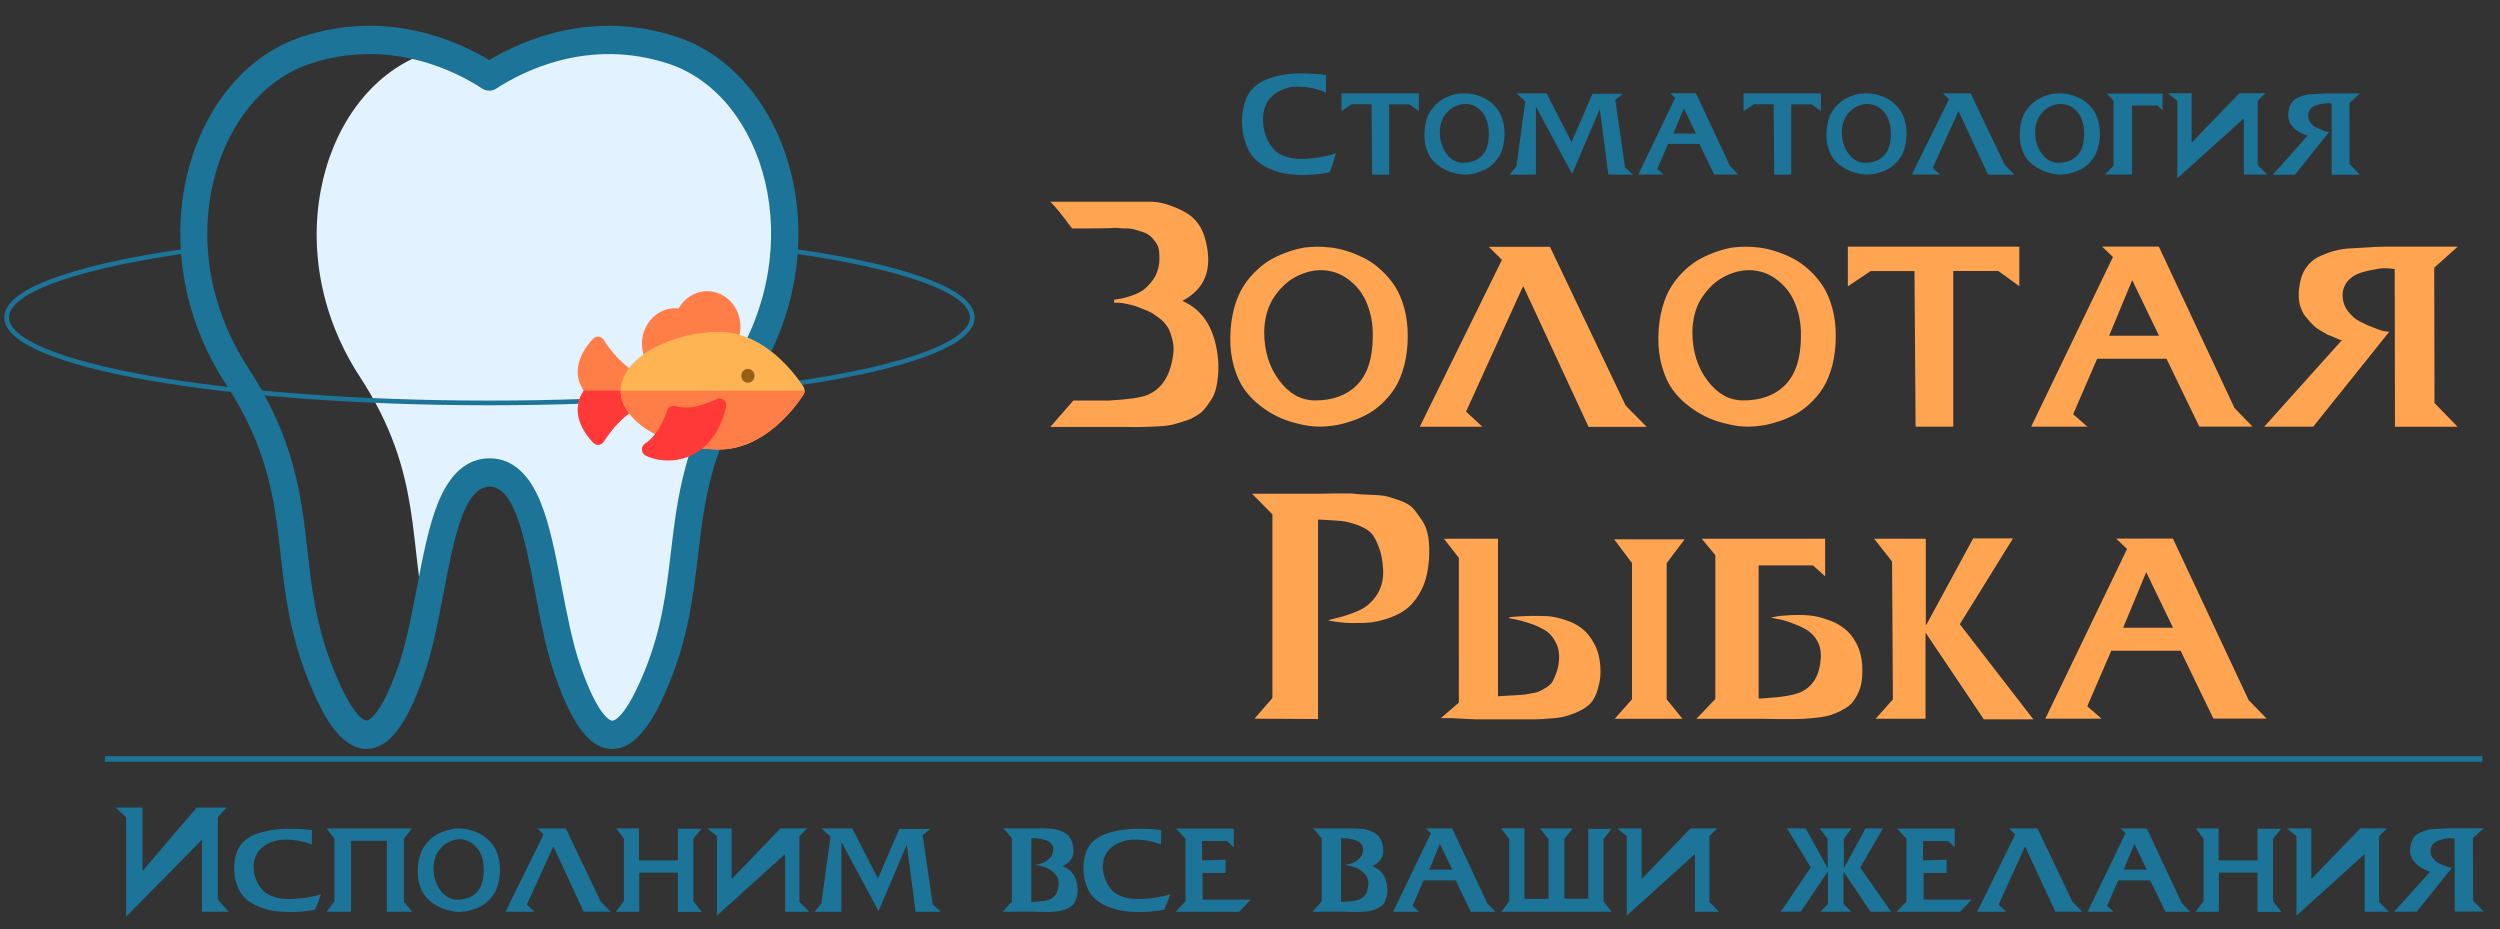 <?xml version="1.0" encoding="utf-8"?>
<!-- Generator: Adobe Illustrator 22.0.0, SVG Export Plug-In . SVG Version: 6.00 Build 0)  -->
<svg version="1.1" id="Слой_1" xmlns="http://www.w3.org/2000/svg" xmlns:xlink="http://www.w3.org/1999/xlink" x="0px" y="0px"
	 width="2675.4px" height="994.5px" viewBox="0 0 2675.4 994.5" style="enable-background:new 0 0 2675.4 994.5;"
	 xml:space="preserve">
<rect x="0" y="0" width="2675.4" height="994.5" fill="#333333" stroke="none"/>
<style type="text/css">
	.st0{fill:#FFA552;}
	.st1{fill:#1C7498;}
	.st2{fill:#E3F2FF;}
	.st3{fill:none;stroke:#1C7498;stroke-width:5;stroke-miterlimit:10;}
	.st4{fill:#FF7D47;}
	.st5{fill:#FF3838;}
	.st6{fill:#FFB454;}
	.st7{fill:#966117;}
</style>
<g>
	<path class="st0" d="M1124,215.9h59.9h14h35.5c5.4,0.2,11.6,1.5,18.5,3.9c6.3,2.2,11.7,4.6,16.3,7.2c5.9,3.3,10.5,7.4,14,12.4
		c3.7,5,6.4,11.2,8.1,18.5c7.6,30.2-0.8,51.5-25.1,64.1c22.8,9.8,35.6,30.9,38.4,63.5c0.7,7.4,0.3,15.3-1,23.8
		c-1.1,7.4-3.1,13.5-6.2,18.2c-3.5,5.4-6.6,9.5-9.4,12.4c-2.2,2.4-6.7,5.3-13.7,8.8c-0.9,0.4-6,2.1-15.3,4.9
		c-4.1,1.3-10,2.2-17.6,2.6c-7.4,0.4-13.2,0.7-17.6,0.7c-4.3,0.2-10.5,0.2-18.5,0c-5.9,0-11.6,0-17.2,0H1124l24.7-28.3h38.4
		c20.2-1.1,33.7-3,40.7-5.9c16.3-6.7,25.6-22.1,28-46.2c0.4-4.3-0.1-9.2-1.6-14.6c-1.5-5.4-3-9.3-4.6-11.7c-2.4-3.7-5-6.6-7.8-8.8
		c-5-3.7-8-5.9-9.1-6.5c-2.8-1.5-6.3-3-10.4-4.6c-5.6-2.2-8.7-3.3-9.1-3.3c-0.4-0.2-3.3-0.9-8.5-2c-3.9-0.9-8-1.2-12.4-1v-3.3
		c1.1-0.2,2.6-0.4,4.6-0.7c2.4-0.2,6.1-1.1,11.1-2.6c5.6-1.7,10.2-3.7,13.7-5.9c4.1-2.6,8.1-6.5,12-11.7c3.7-5.2,6-11.2,6.8-17.9
		c0.4-3.9,0.4-8.1,0-12.7c-0.4-3.7-1.5-6.8-3.3-9.4c-1.7-2.4-3.6-4.6-5.5-6.5c-2.2-2-4.7-3.5-7.5-4.6c-3.3-1.1-6.1-2-8.5-2.6
		c-3.3-1.1-6.2-1.6-8.8-1.6c-3.5,0-6.2-0.1-8.1-0.3c-2.8-0.4-5.2-0.5-7.2-0.3c-2.8,0.2-4.3,0.3-4.6,0.3c-8.7,0.2-16.5,0.3-23.4,0.3
		h-16.3C1137,230.4,1129.2,220.9,1124,215.9z"/>
	<path class="st0" d="M1409.4,264c5,0,10.2,0.3,15.6,1c5.4,0.7,11.3,2,17.7,4.1c6.4,2.1,12.6,4.7,18.5,7.8c6,3.1,11.7,7.3,17.2,12.4
		c5.5,5.1,10.4,10.9,14.5,17.2c4.1,6.4,7.4,14.2,9.9,23.3c2.5,9.1,3.7,19.1,3.7,29.9c0,11.3-1.3,21.7-3.7,31.2
		c-2.5,9.5-5.8,17.6-9.9,24.1c-4.1,6.5-9,12.3-14.6,17.4c-5.6,5.1-11.3,9.1-17.1,12c-5.7,2.9-11.8,5.4-18.2,7.3
		c-6.4,2-12.1,3.3-17.1,3.9c-5,0.7-9.7,1-14,1c-3,0-6.6-0.3-10.7-0.8c-4.1-0.5-9.3-1.6-15.6-3.3c-6.3-1.6-12.4-3.8-18.4-6.7
		c-6-2.8-12.2-6.7-18.5-11.6c-6.4-4.9-11.9-10.5-16.6-16.9c-4.7-6.4-8.5-14.5-11.4-24.4c-2.9-9.9-4.3-20.5-4.1-32.1
		c0.2-11.3,1.6-21.6,4.1-30.9c2.5-9.3,5.9-17.2,10.1-23.8s9.1-12.3,14.6-17.4c5.5-5.1,11.2-9.2,16.9-12.2c5.7-3,11.6-5.5,17.6-7.5
		c6-2,11.3-3.3,16.1-4.1C1400.8,264.4,1405.3,264,1409.4,264z M1413.6,289.1c-4.8,0-9.6,0.7-14.5,2.1c-4.9,1.4-9.6,3.4-14.2,6
		s-8.8,5.9-12.7,9.9c-3.9,4-7.3,8.5-10.3,13.3c-2.9,4.9-5.2,10.4-6.7,16.6c-1.5,6.2-2.3,12.5-2.3,19c0.2,20.2,5.6,37.3,16.1,51.2
		c10.5,14,23,21.1,37.6,21.3c19.1,0.2,34.2-5.2,45.4-16.3c11.2-11.1,16.9-28.3,17.1-51.7c0.2-9.5-0.8-18.4-3.1-26.5
		c-2.3-8.1-5.3-14.9-8.9-20.3c-3.7-5.4-8-10-12.9-13.8c-4.9-3.8-9.9-6.6-15.1-8.3C1424,290,1418.8,289.1,1413.6,289.1z"/>
	<path class="st0" d="M1586.4,456.7h-67l87.9-178.6l-14-14h65.4l81,169.9l22.5,22.8H1700l-69.6-150h-0.7l-60.8,133.7L1586.4,456.7z"
		/>
	<path class="st0" d="M1867.5,264c5,0,10.2,0.3,15.6,1c5.4,0.7,11.3,2,17.7,4.1c6.4,2.1,12.6,4.7,18.5,7.8c6,3.1,11.7,7.3,17.2,12.4
		c5.5,5.1,10.4,10.9,14.5,17.2c4.1,6.4,7.4,14.2,9.9,23.3c2.5,9.1,3.7,19.1,3.7,29.9c0,11.3-1.3,21.7-3.7,31.2
		c-2.5,9.5-5.8,17.6-9.9,24.1c-4.1,6.5-9,12.3-14.6,17.4c-5.6,5.1-11.3,9.1-17.1,12c-5.8,2.9-11.8,5.4-18.2,7.3
		c-6.4,2-12.1,3.3-17.1,3.9c-5,0.7-9.7,1-14,1c-3,0-6.6-0.3-10.7-0.8c-4.1-0.5-9.3-1.6-15.6-3.3c-6.3-1.6-12.4-3.8-18.4-6.7
		c-6-2.8-12.2-6.7-18.5-11.6c-6.4-4.9-11.9-10.5-16.6-16.9c-4.7-6.4-8.5-14.5-11.4-24.4c-2.9-9.9-4.3-20.5-4.1-32.1
		c0.2-11.3,1.6-21.6,4.1-30.9c2.5-9.3,5.9-17.2,10.1-23.8s9.1-12.3,14.6-17.4c5.5-5.1,11.2-9.2,16.9-12.2c5.7-3,11.6-5.5,17.6-7.5
		c6-2,11.3-3.3,16.1-4.1C1859,264.4,1863.4,264,1867.5,264z M1871.8,289.1c-4.8,0-9.6,0.7-14.5,2.1c-4.9,1.4-9.6,3.4-14.2,6
		s-8.8,5.9-12.7,9.9c-3.9,4-7.3,8.5-10.3,13.3s-5.2,10.4-6.7,16.6c-1.5,6.2-2.3,12.5-2.3,19c0.2,20.2,5.6,37.3,16.1,51.2
		c10.5,14,23,21.1,37.6,21.3c19.1,0.2,34.2-5.2,45.4-16.3c11.2-11.1,16.9-28.3,17.1-51.7c0.2-9.5-0.8-18.4-3.1-26.5
		c-2.3-8.1-5.3-14.9-8.9-20.3c-3.7-5.4-8-10-12.9-13.8c-4.9-3.8-9.9-6.6-15.1-8.3C1882.2,290,1877,289.1,1871.8,289.1z"/>
	<path class="st0" d="M2048.8,290.1h-46.9l-24.4,16.3V264H2161v42.3l-22.5-16.3h-48.2v166.6h-40.3L2048.8,290.1z"/>
	<path class="st0" d="M2218.6,443.3l15.3,13.3h-60.2l87.5-181.6l-11.7-11.1h60.8l81,172.8l19.2,19.8h-56.9l-35.1-72.6h-74.2
		L2218.6,443.3z M2281.8,299.8l-24.7,59.5h53.4L2281.8,299.8z"/>
	<path class="st0" d="M2506.3,363.9c-0.9-0.2-1.7-0.3-2.6-0.3c-0.6-0.4-2.3-1.2-4.9-2.3c-2.4-1.1-4.9-2.1-7.5-2.9
		c-1.3-0.7-4.1-2.3-8.5-4.9c-3.3-2-6.1-4.2-8.5-6.8c-1.3-1.1-3.8-3.9-7.5-8.5c-2-2.6-3.7-6.2-5.2-10.7c-1.1-3-1.6-7.5-1.6-13.3
		c0-4.1,0.8-9.3,2.3-15.6c1.5-5.6,4.1-10.6,7.8-15c3.7-4.3,8.1-7.6,13.3-9.8c6.5-2.8,11.7-4.7,15.6-5.5c5.4-1.5,11.6-2.4,18.5-2.6
		c6.7-0.4,12.6-0.8,17.6-1c4.8-0.4,10.3-0.7,16.6-0.7c6.3,0,10.6,0,13,0h65.4l-25.1,22.5l0.3,144.8l24.7,25.4h-67l-0.3-169.2
		c0,0.4-2,0.4-5.9-0.2c-3.9-0.5-8.7-0.3-14.3,0.8c-5.6,0.9-11.2,2.2-16.6,3.9c-5.9,2-10.5,5.1-14,9.4c-3.7,5-5.3,10.5-4.9,16.4
		c0.4,6,2.4,11.1,5.9,15.5c3.9,5,8,8.6,12.4,10.7c5,2.6,9.9,4.8,14.6,6.5c5.2,2.2,9.1,3.5,11.7,3.9l5.2,0.7l-81.3,101.5h-52.4
		L2506.3,363.9z"/>
	<path class="st0" d="M1342.5,769.1l19.2-22.1V550.5l-21.8-22.1h69.6c4.1,0,9.9-0.1,17.2-0.3h18.9c9.1,0.9,15.2,1.3,18.2,1.3
		c8.5,0.2,14.5,0.7,18.2,1.3c3.3,0.7,8.6,2.3,15.9,4.9c6.3,2.2,11,4.9,14,8.1c2.4,2.6,5.6,6.9,9.8,13c3.3,4.8,5.5,10.7,6.8,17.9
		c1.1,7.2,1.3,15.3,0.7,24.4c-0.9,12.2-3.3,22.3-7.2,30.6c-3.9,8.2-8.8,15-14.6,20.2c-4.8,4.3-11.3,8-19.5,11.1
		c-6.5,2.4-13.5,4.1-20.8,5.2c-3.3,0.4-10.1,0.7-20.5,0.7c-4.8,0-10.1-0.4-15.9-1.3c-6.3-0.9-9.4-1.4-9.4-1.6
		c0-0.2,3.6-1.2,10.7-2.9c6.9-1.7,14-4.1,21.2-7.2c7.4-3,13.8-8.2,19.2-15.6c5.6-7.8,8.2-17.1,7.8-28c-0.4-9.8-2-18-4.6-24.7
		c-2.8-7.4-5.8-12.6-8.8-15.6c-3-3-7.8-5.7-14.3-8.1c-6.1-2.2-11.6-3.6-16.6-4.2c-4.8-0.4-11.1-0.9-18.9-1.3
		c-3.9-0.2-6.1-0.3-6.5-0.3v213.5L1342.5,769.1L1342.5,769.1z"/>
	<path class="st0" d="M1545.2,576.5h57.9v168.6c2.2-0.2,6-0.4,11.4-0.7c5.2-0.2,9.1-0.4,11.7-0.7c2.6,0,6.2-0.4,10.7-1.3
		c4.6-0.7,7.9-1.5,10.1-2.4c2.2-1,4.8-2.4,8-4.4c3.1-2,5.5-4.3,7-7.2c1.5-2.8,2.9-6.3,4.2-10.4c1.3-4.1,2.1-8.7,2.3-13.7
		c0.2-6.9-1.3-13.1-4.6-18.5c-3-5.6-7.2-9.8-12.4-12.4c-4.6-2.6-9.5-4.8-15-6.5c-5.2-1.7-9.9-3-14-3.9c-4.3-0.9-6.7-1.3-7.2-1.3
		v-1.3c10.8-0.9,18.4-1.3,22.8-1.3c7.2,0,13.3,0.1,18.5,0.3c5.4,0.4,11.7,1.8,18.9,4.2c7.2,2.4,13,5.4,17.6,9.1
		c5,3.9,9.3,9.3,13,16.3c3.7,6.7,5.9,14.9,6.5,24.4c0.6,7.4,0,14.4-2,21.2c-1.3,5.9-3.5,11.1-6.5,15.6c-2.4,3.5-6.4,6.7-12,9.8
		c-4.1,2.2-9,4.1-14.6,5.9c-4.6,1.5-10.4,2.5-17.6,2.9c-7.2,0.7-13.2,1-18.2,1c-5,0-11.4,0-19.2,0c-5.9,0-11.7,0-17.6,0
		c-13.5,0-21.9,0-25.4,0c-10.4-0.4-19.2-0.9-26.4-1.3h-11.1l19.2-16.6V597L1545.2,576.5z M1727.4,577.2h37.7h37.7l-19.2,25.4v145.8
		l16.9,20.8h-36.4h-36.1l18.5-20.8V602.5L1727.4,577.2z"/>
	<path class="st0" d="M1953.2,576.5v40.3l-13-11.7H1882v142.5c1.3,0,3.1-0.1,5.5-0.3c19.3-1.1,32.6-3.4,40-6.8
		c13-6.1,20.1-18.4,21.1-37.1c0.2-7.2-1.2-13.2-4.2-18.2c-3-5.2-7.4-9.3-13-12.4c-4.1-2.2-9.1-4.3-15-6.5c-5.4-2-10.2-3.3-14.3-3.9
		c-4.3-0.9-6.6-1.4-6.8-1.6c4.3-0.9,7.2-1.4,8.5-1.6c5.2-0.4,10-0.8,14.3-1c6.9-0.2,13.2-0.1,18.9,0.5c5.6,0.5,11.8,2,18.5,4.4
		c6.5,2,12.4,5,17.6,9.1c5.2,3.7,9.6,9,13.3,15.9c3.7,6.7,5.9,14.9,6.5,24.4c0.4,8.7-0.1,15.8-1.6,21.5c-1.5,5.6-3.9,10.7-7.2,15.3
		c-2.4,3.9-6.4,7.3-12,10.1c-3.9,2.4-8.7,4.4-14.3,6.2c-3.7,1.1-9.7,2.1-17.9,2.9c-7.4,0.7-13.5,1-18.4,1s-11.3,0-19.4,0
		c-7.8-0.2-13.7-0.3-17.6-0.3h-58.9h-10.1l20.2-21.2V594.1l-14.6-17.6L1953.2,576.5L1953.2,576.5z"/>
	<path class="st0" d="M2024.8,600.9l-19.2-24.4h55.3v92.1h0.6l50.1-92.4h42.6l-56.9,91.8l78.7,101.8h-53l-62.1-92.4h-0.3v91.8h-53.4
		l18.5-20.8L2024.8,600.9z"/>
	<path class="st0" d="M2233.7,755.8l15.3,13.3h-60.2l87.5-181.6l-11.7-11.1h60.8l81,172.8l19.2,19.8h-56.9l-35.1-72.6h-74.2
		L2233.7,755.8z M2296.8,612.3l-24.7,59.5h53.4L2296.8,612.3z"/>
</g>
<g>
	<path class="st1" d="M1423,184.2c-5.9,1.4-12,2.3-18.5,2.7c-6.5,0.4-13.3,0.4-20.6-0.1c-7.2-0.5-14.3-2-21.2-4.5
		c-6.9-2.5-12.8-5.9-17.8-10.4c-5.3-4.6-9.3-10.8-11.9-18.7c-2.6-7.9-3.9-15.8-3.8-23.9c0.1-8,1.4-15.4,3.8-22.2
		c1.9-5.4,4.9-10,9.1-13.8c4.2-3.8,8.9-6.7,14.1-8.6c5.2-1.9,10.7-3.4,16.5-4.5c5.8-1.1,11.5-1.6,17-1.6c5.5,0,10.4,0.1,14.8,0.3
		c4.4,0.2,8,0.5,10.7,0.9l4,0.6l-0.3,18.8c-2.3-1.2-4.9-2.3-8.1-3.3c-3.1-1-7-1.9-11.7-2.5c-4.7-0.6-9.2-0.8-13.7-0.6
		c-4.5,0.2-9.1,1.4-13.9,3.5c-4.8,2.1-9,5.1-12.5,9c-3.4,3.9-5.7,9-6.8,15.2c-1.1,6.2-0.8,12.8,0.9,19.8c1.7,7,4.8,13.1,9.2,18.5
		c3.1,3.8,7.4,6.7,12.9,8.5c5.5,1.9,11,2.8,16.6,2.8c5.6,0,11.2-0.4,16.7-1.2c5.6-0.8,10.2-1.7,13.8-2.6c3.6-1,6.1-1.8,7.3-2.5
		C1427.4,172.7,1425.1,179.5,1423,184.2z"/>
	<path class="st1" d="M1467.8,111.6h-21.2l-11,7.3V99.9h82.8V119l-10.1-7.3h-21.7v75.2h-18.2L1467.8,111.6z"/>
	<path class="st1" d="M1566.1,99.9c2.3,0,4.6,0.1,7.1,0.4c2.4,0.3,5.1,0.9,8,1.8c2.9,0.9,5.7,2.1,8.4,3.5c2.7,1.4,5.3,3.3,7.8,5.6
		c2.5,2.3,4.7,4.9,6.5,7.8c1.9,2.9,3.4,6.4,4.5,10.5c1.1,4.1,1.7,8.6,1.7,13.5c0,5.1-0.6,9.8-1.7,14.1c-1.1,4.3-2.6,7.9-4.5,10.9
		c-1.9,2.9-4.1,5.6-6.6,7.9c-2.5,2.3-5.1,4.1-7.7,5.4c-2.6,1.3-5.3,2.4-8.2,3.3c-2.9,0.9-5.5,1.5-7.7,1.8c-2.3,0.3-4.4,0.4-6.3,0.4
		c-1.4,0-3-0.1-4.8-0.4c-1.9-0.2-4.2-0.7-7.1-1.5c-2.8-0.7-5.6-1.7-8.3-3c-2.7-1.3-5.5-3-8.4-5.2c-2.9-2.2-5.4-4.7-7.5-7.6
		c-2.1-2.9-3.8-6.6-5.1-11c-1.3-4.5-1.9-9.3-1.8-14.5c0.1-5.1,0.7-9.7,1.8-14c1.1-4.2,2.6-7.8,4.6-10.7s4.1-5.6,6.6-7.9
		c2.5-2.3,5-4.1,7.6-5.5c2.6-1.4,5.2-2.5,7.9-3.4c2.7-0.9,5.1-1.5,7.3-1.8C1562.2,100.1,1564.2,99.9,1566.1,99.9z M1568,111.2
		c-2.2,0-4.3,0.3-6.5,1c-2.2,0.6-4.3,1.5-6.4,2.7c-2.1,1.2-4,2.7-5.7,4.5c-1.8,1.8-3.3,3.8-4.6,6c-1.3,2.2-2.3,4.7-3,7.5
		c-0.7,2.8-1,5.7-1,8.6c0.1,9.1,2.5,16.8,7.3,23.1c4.7,6.3,10.4,9.5,17,9.6c8.6,0.1,15.4-2.4,20.5-7.3c5-5,7.6-12.8,7.7-23.4
		c0.1-4.3-0.4-8.3-1.4-12c-1-3.7-2.4-6.7-4-9.2c-1.7-2.4-3.6-4.5-5.8-6.2c-2.2-1.7-4.5-3-6.8-3.7
		C1572.7,111.6,1570.3,111.2,1568,111.2z"/>
	<path class="st1" d="M1615.7,186.8l7.1-8.8l9.5-69.6l-9.5-8.5h32.3l26.6,52l0.3-0.1l22.2-51.4h32.5l-8.1,6.3l10.4,72.3l8.5,7.9
		h-26.3l-9.1-69.6h-0.3l-29.4,68.9l-38.3-71.4h-0.4v72.1H1615.7z"/>
	<path class="st1" d="M1773.5,180.8l6.9,6h-27.2l39.5-82l-5.3-5h27.5l36.6,78l8.7,9h-25.7l-15.9-32.8h-33.5L1773.5,180.8z M1802,116
		l-11.2,26.9h24.1L1802,116z"/>
	<path class="st1" d="M1898.1,111.6h-21.2l-11,7.3V99.9h82.8V119l-10.1-7.3h-21.7v75.2h-18.2L1898.1,111.6z"/>
	<path class="st1" d="M1996.3,99.9c2.3,0,4.6,0.1,7.1,0.4c2.4,0.3,5.1,0.9,8,1.8c2.9,0.9,5.7,2.1,8.4,3.5c2.7,1.4,5.3,3.3,7.8,5.6
		c2.5,2.3,4.7,4.9,6.5,7.8c1.9,2.9,3.4,6.4,4.5,10.5c1.1,4.1,1.7,8.6,1.7,13.5c0,5.1-0.6,9.8-1.7,14.1c-1.1,4.3-2.6,7.9-4.5,10.9
		c-1.9,2.9-4.1,5.6-6.6,7.9c-2.5,2.3-5.1,4.1-7.7,5.4c-2.6,1.3-5.3,2.4-8.2,3.3c-2.9,0.9-5.5,1.5-7.7,1.8c-2.3,0.3-4.4,0.4-6.3,0.4
		c-1.4,0-3-0.1-4.8-0.4c-1.9-0.2-4.2-0.7-7.1-1.5c-2.8-0.7-5.6-1.7-8.3-3c-2.7-1.3-5.5-3-8.4-5.2c-2.9-2.2-5.4-4.7-7.5-7.6
		c-2.1-2.9-3.8-6.6-5.1-11c-1.3-4.5-1.9-9.3-1.8-14.5c0.1-5.1,0.7-9.7,1.8-14c1.1-4.2,2.6-7.8,4.6-10.7c1.9-2.9,4.1-5.6,6.6-7.9
		c2.5-2.3,5-4.1,7.6-5.5c2.6-1.4,5.2-2.5,7.9-3.4c2.7-0.9,5.1-1.5,7.3-1.8C1992.5,100.1,1994.5,99.9,1996.3,99.9z M1998.2,111.2
		c-2.2,0-4.3,0.3-6.5,1c-2.2,0.6-4.3,1.5-6.4,2.7c-2.1,1.2-4,2.7-5.7,4.5c-1.8,1.8-3.3,3.8-4.6,6c-1.3,2.2-2.3,4.7-3,7.5
		c-0.7,2.8-1,5.7-1,8.6c0.1,9.1,2.5,16.8,7.3,23.1c4.7,6.3,10.4,9.5,17,9.6c8.6,0.1,15.4-2.4,20.5-7.3c5-5,7.6-12.8,7.7-23.4
		c0.1-4.3-0.4-8.3-1.4-12c-1-3.7-2.4-6.7-4-9.2c-1.7-2.4-3.6-4.5-5.8-6.2c-2.2-1.7-4.5-3-6.8-3.7
		C2002.9,111.6,2000.6,111.2,1998.2,111.2z"/>
	<path class="st1" d="M2076.2,186.8H2046l39.7-80.6l-6.3-6.3h29.5l36.6,76.7l10.1,10.3h-28.1l-31.4-67.7h-0.3l-27.5,60.4
		L2076.2,186.8z"/>
	<path class="st1" d="M2203.2,99.9c2.3,0,4.6,0.1,7.1,0.4c2.4,0.3,5.1,0.9,8,1.8c2.9,0.9,5.7,2.1,8.4,3.5c2.7,1.4,5.3,3.3,7.8,5.6
		c2.5,2.3,4.7,4.9,6.5,7.8c1.9,2.9,3.4,6.4,4.5,10.5c1.1,4.1,1.7,8.6,1.7,13.5c0,5.1-0.6,9.8-1.7,14.1c-1.1,4.3-2.6,7.9-4.5,10.9
		c-1.9,2.9-4.1,5.6-6.6,7.9c-2.5,2.3-5.1,4.1-7.7,5.4c-2.6,1.3-5.3,2.4-8.2,3.3c-2.9,0.9-5.5,1.5-7.7,1.8c-2.3,0.3-4.4,0.4-6.3,0.4
		c-1.4,0-3-0.1-4.8-0.4c-1.9-0.2-4.2-0.7-7.1-1.5c-2.8-0.7-5.6-1.7-8.3-3c-2.7-1.3-5.5-3-8.4-5.2c-2.9-2.2-5.4-4.7-7.5-7.6
		c-2.1-2.9-3.8-6.6-5.1-11c-1.3-4.5-1.9-9.3-1.8-14.5c0.1-5.1,0.7-9.7,1.8-14c1.1-4.2,2.6-7.8,4.6-10.7c1.9-2.9,4.1-5.6,6.6-7.9
		c2.5-2.3,5-4.1,7.6-5.5c2.6-1.4,5.2-2.5,7.9-3.4c2.7-0.9,5.1-1.5,7.3-1.8C2199.3,100.1,2201.3,99.9,2203.2,99.9z M2205.1,111.2
		c-2.2,0-4.3,0.3-6.5,1c-2.2,0.6-4.3,1.5-6.4,2.7c-2.1,1.2-4,2.7-5.7,4.5c-1.8,1.8-3.3,3.8-4.6,6c-1.3,2.2-2.3,4.7-3,7.5
		c-0.7,2.8-1,5.7-1,8.6c0.1,9.1,2.5,16.8,7.3,23.1c4.7,6.3,10.4,9.5,17,9.6c8.6,0.1,15.4-2.4,20.5-7.3c5-5,7.6-12.8,7.7-23.4
		c0.1-4.3-0.4-8.3-1.4-12c-1-3.7-2.4-6.7-4-9.2c-1.7-2.4-3.6-4.5-5.8-6.2c-2.2-1.7-4.5-3-6.8-3.7
		C2209.8,111.6,2207.4,111.2,2205.1,111.2z"/>
	<path class="st1" d="M2281.6,186.8h-28.8l9-9.4v-69.6l-7.1-7.6h59.6v18.1l-5.4-5.4h-27.3L2281.6,186.8L2281.6,186.8z"/>
	<path class="st1" d="M2426.4,186.8h-25.1v-59.9h-0.3l-71,64v-83l-10-8.1h25.4v52.6h0.3l50.7-52.6h27.9l-8.2,8.1v68.6L2426.4,186.8z
		"/>
	<path class="st1" d="M2469.6,145c-0.4-0.1-0.8-0.1-1.2-0.1c-0.3-0.2-1-0.5-2.2-1c-1.1-0.5-2.2-0.9-3.4-1.3c-0.6-0.3-1.9-1-3.8-2.2
		c-1.5-0.9-2.7-1.9-3.8-3.1c-0.6-0.5-1.7-1.8-3.4-3.8c-0.9-1.2-1.7-2.8-2.3-4.8c-0.5-1.4-0.7-3.4-0.7-6c0-1.9,0.3-4.2,1-7.1
		c0.7-2.5,1.9-4.8,3.5-6.8c1.7-2,3.7-3.4,6-4.4c2.9-1.3,5.3-2.1,7.1-2.5c2.4-0.7,5.2-1.1,8.4-1.2c3-0.2,5.7-0.3,7.9-0.4
		c2.2-0.2,4.7-0.3,7.5-0.3c2.8,0,4.8,0,5.9,0h29.5l-11.3,10.1l0.1,65.4l11.2,11.5h-30.3l-0.1-76.4c0,0.2-0.9,0.2-2.6-0.1
		c-1.8-0.2-3.9-0.1-6.5,0.4c-2.5,0.4-5,1-7.5,1.8c-2.6,0.9-4.8,2.3-6.3,4.3c-1.7,2.3-2.4,4.7-2.2,7.4c0.2,2.7,1.1,5,2.6,7
		c1.8,2.3,3.6,3.9,5.6,4.8c2.3,1.2,4.5,2.2,6.6,2.9c2.4,1,4.1,1.6,5.3,1.8l2.4,0.3l-36.7,45.8h-23.6L2469.6,145z"/>
</g>
<g>
	<path class="st1" d="M244.7,975.7h-28.6v-76.8h-0.3L135,981V874.6l-11.4-10.4h28.9v67.5h0.3l57.8-67.5h31.8l-9.3,10.4v88
		L244.7,975.7z"/>
	<path class="st1" d="M337,973.6c-5.4,1.1-11.1,1.8-17.1,2.2c-6,0.4-12.3,0.3-19-0.1c-6.7-0.4-13.2-1.6-19.5-3.7
		c-6.3-2.1-11.8-4.9-16.4-8.5c-4.8-3.7-8.5-8.8-10.9-15.3c-2.5-6.5-3.6-13-3.5-19.6c0.1-6.6,1.3-12.7,3.5-18.3
		c1.8-4.4,4.6-8.2,8.5-11.3c3.9-3.1,8.2-5.4,13-7c4.8-1.6,9.8-2.8,15.2-3.7c5.4-0.9,10.6-1.4,15.7-1.4c5.1,0,9.6,0.1,13.7,0.2
		c4.1,0.1,7.4,0.4,9.9,0.8l3.8,0.5l-0.3,15.4c-2.1-0.9-4.6-1.8-7.5-2.6c-2.9-0.8-6.5-1.6-10.8-2.1c-4.3-0.6-8.5-0.7-12.7-0.5
		c-4.1,0.2-8.4,1.2-12.8,2.9c-4.4,1.8-8.2,4.2-11.4,7.5c-3.2,3.2-5.3,7.4-6.4,12.4c-1.1,5.1-0.8,10.5,0.8,16.2
		c1.6,5.7,4.4,10.8,8.4,15.2c2.9,3.1,6.9,5.4,12,7c5.1,1.6,10.2,2.3,15.4,2.3c5.2,0,10.3-0.3,15.4-1c5.1-0.7,9.4-1.4,12.7-2.2
		c3.4-0.8,5.6-1.5,6.9-2.1C341.1,964.1,338.9,969.7,337,973.6z"/>
	<path class="st1" d="M414,975.7v-75.9h-38.3v75.9h-26.4l8.6-11.1v-67l-8.3-11h24.4h41.6h25.2l-8.6,11.1v67.2l9,10.8H414z"/>
	<path class="st1" d="M490,886.5c2.3,0,4.7,0.2,7.2,0.5c2.5,0.3,5.2,0.9,8.2,1.9c3,1,5.8,2.2,8.6,3.6c2.8,1.5,5.4,3.4,8,5.7
		c2.6,2.4,4.8,5,6.7,8c1.9,3,3.4,6.6,4.6,10.8c1.2,4.2,1.7,8.8,1.7,13.9c0,5.2-0.6,10-1.7,14.5c-1.2,4.4-2.7,8.1-4.6,11.1
		c-1.9,3-4.2,5.7-6.8,8.1c-2.6,2.4-5.2,4.2-7.9,5.6c-2.7,1.4-5.5,2.5-8.4,3.4c-3,0.9-5.6,1.5-7.9,1.8c-2.3,0.3-4.5,0.5-6.5,0.5
		c-1.4,0-3.1-0.1-5-0.4c-1.9-0.3-4.3-0.8-7.2-1.5c-2.9-0.8-5.7-1.8-8.5-3.1c-2.8-1.3-5.6-3.1-8.6-5.3c-3-2.3-5.5-4.9-7.7-7.8
		c-2.2-3-3.9-6.7-5.3-11.3c-1.4-4.6-2-9.5-1.9-14.8c0.1-5.2,0.7-10,1.9-14.3c1.2-4.3,2.7-8,4.7-11c2-3,4.2-5.7,6.8-8.1
		c2.6-2.4,5.2-4.2,7.8-5.6c2.7-1.4,5.4-2.6,8.1-3.5c2.8-0.9,5.2-1.5,7.5-1.9C486.1,886.7,488.1,886.5,490,886.5z M492,898.1
		c-2.2,0-4.4,0.3-6.7,1c-2.3,0.7-4.4,1.6-6.6,2.8c-2.1,1.2-4.1,2.7-5.9,4.6c-1.8,1.9-3.4,3.9-4.7,6.2c-1.4,2.3-2.4,4.8-3.1,7.7
		c-0.7,2.9-1.1,5.8-1.1,8.8c0.1,9.3,2.6,17.2,7.5,23.7c4.9,6.5,10.7,9.8,17.4,9.9c8.8,0.1,15.8-2.4,21-7.5s7.8-13.1,7.9-23.9
		c0.1-4.4-0.4-8.5-1.4-12.3c-1.1-3.8-2.4-6.9-4.1-9.4c-1.7-2.5-3.7-4.6-6-6.4c-2.3-1.8-4.6-3-7-3.8
		C496.8,898.5,494.4,898.1,492,898.1z"/>
	<path class="st1" d="M572,975.7h-31l40.7-82.7l-6.5-6.5h30.3l37.5,78.6l10.4,10.5h-28.8l-32.2-69.4H592l-28.2,61.9L572,975.7z"/>
	<path class="st1" d="M725.4,975.9v-42h-41.3v41.9h-25l8.6-11.6v-66.7l-8.3-11h24.4v34.3h41.6v-33.9h25.2l-8.6,10.7v66.9l9,11.4
		L725.4,975.9L725.4,975.9z"/>
	<path class="st1" d="M866,975.7h-25.8v-61.5h-0.3l-72.7,65.7v-85.1l-10.2-8.3H783v53.9h0.3l52-53.9h28.6l-8.4,8.3v70.3L866,975.7z"
		/>
	<path class="st1" d="M871.8,975.7l7.2-9l9.8-71.4l-9.8-8.7h33.1l27.3,53.3l0.3-0.1l22.7-52.7h33.3l-8.3,6.5l10.7,74.1l8.7,8.1h-27
		l-9.3-71.4h-0.3L940.2,975l-39.3-73.2h-0.5v74H871.8z"/>
	<path class="st1" d="M1073,975.7l9.9-11v-67.5l-7.5-9l-2.3-1.7h30.4h7.2h5.4c2.4,0.1,5,0.2,7.8,0.3c3,0.1,5.6,0.5,7.8,1.2
		c2.2,0.7,4.4,1.6,6.6,2.7c2.3,1.1,4.2,2.6,5.8,4.6c1.6,2,2.8,4.3,3.5,7c3.4,11.6-0.1,19.8-10.4,24.6c9.7,3.7,15.1,11.5,16,23.3
		c0.2,3.6-0.1,6.8-0.8,9.6c-0.8,2.8-1.7,5.1-2.9,6.9c-1.2,1.8-3,3.3-5.3,4.6c-2.4,1.3-4.5,2.2-6.6,2.8c-2,0.6-4.7,1.1-8,1.4
		c-3.3,0.3-6,0.5-8.1,0.5c-2.1,0-5-0.1-8.7-0.2c-3.7-0.1-6.4-0.2-8-0.2L1073,975.7L1073,975.7z M1103.6,965.2c0.6,0,2-0.1,4.1-0.2
		c2.2-0.2,3.6-0.3,4.2-0.3c0.7,0,1.9-0.2,3.8-0.4c1.9-0.2,3.2-0.4,3.9-0.6c0.8-0.2,1.9-0.6,3.4-1.1c1.5-0.5,2.6-1.1,3.2-1.7
		c0.6-0.6,1.4-1.4,2.4-2.3c1-1,1.7-2,2.2-3.2c0.5-1.2,0.9-2.5,1.3-4.1c0.4-1.6,0.7-3.4,0.8-5.3c0.1-1.9-0.1-3.7-0.7-5.3
		c-0.6-1.7-1.2-3.1-2-4.2c-0.8-1.2-1.8-2.3-3.2-3.3c-1.4-1.1-2.7-2-3.8-2.8c-1.1-0.8-2.5-1.5-4.3-2.1c-1.8-0.6-3-1-3.8-1.2
		c-0.8-0.2-2-0.5-3.5-0.8l-2.4-0.5c-0.4-0.1-0.8-0.2-1.1-0.3c-0.5,0-0.9,0-1.2,0c0.4,0,1.1,0,2-0.2c0.9-0.1,2.4-0.4,4.5-1
		c2.1-0.5,4-1.3,5.7-2.3c1.7-1,3.4-2.4,5-4.3c1.6-1.9,2.6-4.1,2.9-6.6c0.5-3,0-5.5-1.4-7.5c-1.5-2-3.4-3.4-5.8-4.2
		c-2.4-0.8-4.8-1.4-7.2-1.8c-2-0.4-4.1-0.6-6.3-0.6h-2.6L1103.6,965.2L1103.6,965.2z"/>
	<path class="st1" d="M1245.8,973.6c-5.4,1.1-11.1,1.8-17.1,2.2c-6,0.4-12.3,0.3-19-0.1c-6.7-0.4-13.2-1.6-19.5-3.7
		c-6.3-2.1-11.8-4.9-16.4-8.5c-4.8-3.7-8.5-8.8-10.9-15.3c-2.5-6.5-3.6-13-3.5-19.6c0.1-6.6,1.3-12.7,3.5-18.3
		c1.8-4.4,4.6-8.2,8.5-11.3c3.9-3.1,8.2-5.4,13-7c4.8-1.6,9.8-2.8,15.2-3.7c5.4-0.9,10.6-1.4,15.7-1.4c5.1,0,9.6,0.1,13.7,0.2
		c4.1,0.1,7.4,0.4,9.9,0.8l3.8,0.5l-0.3,15.4c-2.1-0.9-4.6-1.8-7.5-2.6c-2.9-0.8-6.5-1.6-10.8-2.1c-4.3-0.6-8.5-0.7-12.7-0.5
		c-4.1,0.2-8.4,1.2-12.8,2.9c-4.4,1.8-8.2,4.2-11.4,7.5c-3.2,3.2-5.3,7.4-6.4,12.4c-1.1,5.1-0.8,10.5,0.8,16.2
		c1.6,5.7,4.4,10.8,8.4,15.2c2.9,3.1,6.9,5.4,12,7c5.1,1.6,10.2,2.3,15.4,2.3c5.2,0,10.3-0.3,15.4-1s9.4-1.4,12.7-2.2
		c3.4-0.8,5.6-1.5,6.9-2.1C1249.9,964.1,1247.7,969.7,1245.8,973.6z"/>
	<path class="st1" d="M1311.6,920v14.2h-24.6v28.5h51.4l-12.4,13.1h-67.9l10.5-11.1v-67.2l-10.1-10.8h61.8v20.2l-7.2-6.9h-26.7v20.8
		L1311.6,920z"/>
	<path class="st1" d="M1404.5,975.7l9.9-11v-67.5l-7.5-9l-2.3-1.7h30.4h7.2h5.4c2.4,0.1,5,0.2,7.8,0.3c3,0.1,5.6,0.5,7.8,1.2
		c2.2,0.7,4.4,1.6,6.6,2.7c2.3,1.1,4.2,2.6,5.8,4.6c1.6,2,2.8,4.3,3.5,7c3.4,11.6-0.1,19.8-10.4,24.6c9.7,3.7,15.1,11.5,16,23.3
		c0.2,3.6-0.1,6.8-0.8,9.6c-0.8,2.8-1.7,5.1-2.9,6.9c-1.2,1.8-3,3.3-5.3,4.6c-2.4,1.3-4.5,2.2-6.6,2.8c-2,0.6-4.7,1.1-8,1.4
		c-3.3,0.3-6,0.5-8.1,0.5c-2.1,0-5-0.1-8.7-0.2c-3.7-0.1-6.4-0.2-8-0.2L1404.5,975.7L1404.5,975.7z M1435.1,965.2
		c0.6,0,2-0.1,4.1-0.2c2.2-0.2,3.6-0.3,4.2-0.3c0.7,0,1.9-0.2,3.8-0.4c1.9-0.2,3.2-0.4,3.9-0.6c0.8-0.2,1.9-0.6,3.4-1.1
		c1.5-0.5,2.6-1.1,3.2-1.7c0.6-0.6,1.4-1.4,2.4-2.3c1-1,1.7-2,2.2-3.2c0.5-1.2,0.9-2.5,1.3-4.1c0.4-1.6,0.7-3.4,0.8-5.3
		c0.1-1.9-0.1-3.7-0.7-5.3c-0.6-1.7-1.2-3.1-2-4.2c-0.8-1.2-1.8-2.3-3.2-3.3c-1.4-1.1-2.7-2-3.8-2.8c-1.1-0.8-2.5-1.5-4.3-2.1
		c-1.8-0.6-3-1-3.8-1.2c-0.8-0.2-2-0.5-3.5-0.8l-2.4-0.5c-0.4-0.1-0.8-0.2-1.1-0.3c-0.5,0-0.9,0-1.2,0c0.4,0,1.1,0,2-0.2
		c0.9-0.1,2.4-0.4,4.5-1c2.1-0.5,4-1.3,5.7-2.3c1.7-1,3.4-2.4,5-4.3c1.6-1.9,2.6-4.1,2.9-6.6c0.5-3,0-5.5-1.4-7.5
		c-1.5-2-3.4-3.4-5.8-4.2c-2.4-0.8-4.8-1.4-7.2-1.8c-2-0.4-4.1-0.6-6.3-0.6h-2.6L1435.1,965.2L1435.1,965.2z"/>
	<path class="st1" d="M1511.6,969.5l7.1,6.2h-27.9l40.5-84l-5.4-5.1h28.2l37.5,80l8.9,9.2h-26.4l-16.3-33.6h-34.3L1511.6,969.5z
		 M1540.9,903.1l-11.4,27.6h24.7L1540.9,903.1z"/>
	<path class="st1" d="M1647.9,886.5h17.6h17.5l-8.9,11.4v63.9h25.6V887h25l-8.7,11v66.6l8.6,11.1h-117.9l8.4-11.1V898l-8.7-11.6h25
		v75.5h25.8V898L1647.9,886.5z"/>
	<path class="st1" d="M1839.7,975.7h-25.8v-61.5h-0.3l-72.7,65.7v-85.1l-10.2-8.3h26.1v53.9h0.3l52-53.9h28.6l-8.4,8.3v70.3
		L1839.7,975.7z"/>
	<path class="st1" d="M1932.3,886.5l23.5,42.3h0.2l-0.2-31.2l-8.6-11.1h17.3h17l-8.4,11.1l0.2,31.2h0.1l23-42.3h18.7l-24.4,41.9
		l33.1,47.3h-22.1l-28.8-42.9h-0.1v30.6v3.6l8.1,8.7h-16.3h-16.4l8-8.3v-4.1v-30.6h-0.2l-28.8,42.9h-21.5l32.1-47.3l-25.5-41.9
		L1932.3,886.5L1932.3,886.5z"/>
	<path class="st1" d="M2083.2,920v14.2h-24.6v28.5h51.4l-12.4,13.1h-67.9l10.5-11.1v-67.2l-10.1-10.8h61.8v20.2l-7.2-6.9h-26.7v20.8
		L2083.2,920z"/>
	<path class="st1" d="M2146.9,975.7h-31l40.7-82.7l-6.5-6.5h30.3l37.5,78.6l10.4,10.5h-28.8l-32.2-69.4h-0.3l-28.2,61.9
		L2146.9,975.7z"/>
	<path class="st1" d="M2254.9,969.5l7.1,6.2h-27.9l40.5-84l-5.4-5.1h28.2l37.5,80l8.9,9.2h-26.4l-16.3-33.6h-34.3L2254.9,969.5z
		 M2284.1,903.1l-11.4,27.6h24.7L2284.1,903.1z"/>
	<path class="st1" d="M2415.9,975.9v-42h-41.3v41.9h-25l8.6-11.6v-66.7l-8.3-11h24.4v34.3h41.6v-33.9h25.2l-8.6,10.7v66.9l9,11.4
		L2415.9,975.9L2415.9,975.9z"/>
	<path class="st1" d="M2556.4,975.7h-25.8v-61.5h-0.3l-72.7,65.7v-85.1l-10.2-8.3h26.1v53.9h0.3l52-53.9h28.6l-8.4,8.3v70.3
		L2556.4,975.7z"/>
	<path class="st1" d="M2600.7,932.8c-0.4-0.1-0.8-0.2-1.2-0.2c-0.3-0.2-1.1-0.6-2.3-1.1c-1.1-0.5-2.3-1-3.5-1.4
		c-0.6-0.3-1.9-1.1-3.9-2.3c-1.5-0.9-2.8-2-3.9-3.2c-0.6-0.5-1.8-1.8-3.5-3.9c-0.9-1.2-1.7-2.9-2.4-5c-0.5-1.4-0.8-3.5-0.8-6.2
		c0-1.9,0.3-4.3,1.1-7.2c0.7-2.6,1.9-4.9,3.6-6.9c1.7-2,3.8-3.5,6.2-4.5c3-1.3,5.4-2.2,7.2-2.6c2.5-0.7,5.4-1.1,8.6-1.2
		c3.1-0.2,5.8-0.3,8.1-0.4c2.2-0.2,4.8-0.3,7.7-0.3c2.9,0,4.9,0,6,0h30.3l-11.6,10.4l0.2,67l11.4,11.7h-31l-0.2-78.3
		c0,0.2-0.9,0.2-2.7-0.1c-1.8-0.2-4-0.1-6.6,0.4c-2.6,0.4-5.2,1-7.7,1.8c-2.7,0.9-4.9,2.4-6.5,4.4c-1.7,2.3-2.5,4.8-2.3,7.6
		c0.2,2.8,1.1,5.1,2.7,7.2c1.8,2.3,3.7,4,5.7,5c2.3,1.2,4.6,2.2,6.8,3c2.4,1,4.2,1.6,5.4,1.8l2.4,0.3l-37.7,47h-24.2L2600.7,932.8z"
		/>
</g>
<path class="st2" d="M724.8,56.6c-2.4-0.8-4.8-1.5-7.1-2.2c-48.7-14.6-92.6-9.6-126.8,0.9c-27.8,8.5-49.3,20.7-61.8,29
	c-13-8.6-35.6-21.3-64.9-29.9c-2.4,0.7-4.7,1.4-7.1,2.2c-110.6,37.1-162.2,208.2-72.2,346.3c69,105.8,51,177.4,73.2,268.2
	c16.8-76.3,23.5-165.7,71-166c38.1-0.3,50,57.5,61.9,119.8c6,31.8,12.1,64.7,21.6,91.7c34.5,98.2,64.8,79.7,95.4,3.9
	c6.9-17.2,12-33.7,15.8-49.8c21.1-88.7,5.8-164.3,73.4-268C887.2,264.4,835,93.4,724.8,56.6z"/>
<path class="st3" d="M843,267.8c120.3,16.7,197.5,42.7,197.5,71.9c0,50.5-231.3,91.5-516.7,91.5S7.1,390.2,7.1,339.7
	c0-30.6,84.6-57.6,214.7-74.2"/>
<path class="st1" d="M725.1,39.7c-90.8-30.4-166.7,3.6-201.5,24.6c-34.8-21-110.7-55-201.5-24.6C201.8,80,145.4,263.4,241.9,411.3
	c45.7,70.1,51.8,124.1,58.3,181.3c4.7,41.9,9.6,85.2,30,135.8c13.7,34,33.2,73,61.9,73c0.3,0,0.5,0,0.8,0
	c23.1-0.6,41.7-24.5,60.4-77.6c9.5-27.1,15.6-59,21.5-89.8c10.6-55.6,21.5-113,49.1-113.2c0,0,0.1,0,0.1,0
	c27.2,0,38.1,57.5,48.7,113c5.9,31,12,63,21.5,90c18.7,53.1,37.3,77.1,60.4,77.7c0.3,0,0.5,0,0.8,0c28.7,0,48.1-39,61.9-73.1
	c19.5-48.4,24.6-91.6,29.6-133.4c7-58.8,13.5-114.4,58.8-183.9l0,0C903.1,261.3,843.4,79.3,725.1,39.7z M781.5,394.2
	c-49.2,75.6-56.5,137.4-63.6,197.2c-4.9,41.6-9.6,80.8-27.5,125.3c-21.3,52.8-33.7,54.6-35.2,54.6c0,0,0,0,0,0
	c-0.6,0-13.9-1-33.8-57.9c-8.7-24.8-14.6-55.7-20.3-85.5c-6.4-33.5-12.4-65.1-22.3-89.8c-12.7-31.6-31.1-47.6-54.8-47.6
	c-0.1,0-0.3,0-0.4,0c-23.8,0.2-42.3,16.3-55,48c-9.9,24.7-15.9,56.2-22.3,89.6c-5.7,29.7-11.5,60.5-20.2,85.3
	c-19.9,56.7-33.3,57.7-33.8,57.7c-1.3,0-13.8-1.2-35.3-54.5c-18.8-46.7-23.3-86-28-127.6c-6.6-58.3-13.4-118.6-63.1-194.8
	C178.9,261,231.3,101.9,331,68.5c86.7-29,158.2,8.7,184.9,26.2c4.7,3.1,10.7,3.1,15.4,0c26.7-17.5,98.3-55.2,185-26.2
	C817.9,102.6,866.7,263.4,781.5,394.2z"/>
<g>
	<path class="st4" d="M756.8,311.6c-12.9,0-24.4,7.4-30.6,18.5c-21-2.3-39.2,15.3-39.2,37.7c0,20.9,16,37.9,35.6,37.9
		c12.9,0,24.4-7.4,30.6-18.5c21,2.3,39.2-15.3,39.2-37.7C792.3,328.6,776.4,311.6,756.8,311.6L756.8,311.6z"/>
	<path class="st4" d="M690.6,421.2c3.9,3.8,2.5,10.6-2.6,12.4c-0.9,0.3-22.4,8.4-42,39.1c-2.5,3.9-7.8,4.5-11,1.1
		c-15.4-16.1-23.1-37.2-10.2-55.7c0,0,0-0.1-0.1-0.1c-12.8-18.5-5.2-39.5,10.2-55.6c3.2-3.3,8.5-2.8,11,1.1
		c19.6,30.7,41.1,38.8,42,39.1c5,1.8,6.4,8.6,2.6,12.4c-0.9,0.9-2.1,2.1-3,3C688.4,419.1,689.5,420.1,690.6,421.2z"/>
	<path class="st5" d="M688,433.6c-0.9,0.3-22.4,8.4-42,39.1c-2.5,3.9-7.8,4.5-11,1.1c-15.4-16.1-23.1-37.2-10.2-55.7
		c0,0,0-0.1-0.1-0.1c67.7,0,62.9,0,62.7,0.1c0.9,0.9,1.9,1.9,3,3C694.4,425,693,431.8,688,433.6z"/>
	<path class="st6" d="M860,422c-0.4,0.6-9.1,14.9-24.4,29.3C815.1,470.7,792.4,481,770,481c-25.2,0-51.3-6.5-71.6-17.9
		c-21.8-12.2-34.2-28.6-34.2-45c0-16.4,12.5-32.8,34.2-45c20.3-11.4,46.4-17.9,71.6-17.9c22.4,0,45.1,10.3,65.6,29.7
		c15.3,14.4,24,28.7,24.4,29.3C861.5,416.5,861.5,419.6,860,422z"/>
	<path class="st4" d="M861.1,418.1c0,1.4-0.4,2.8-1.1,4c-0.4,0.6-9.1,14.9-24.4,29.3C815.1,470.7,792.4,481,770,481
		c-25.2,0-51.3-6.5-71.6-17.9c-21.8-12.2-34.2-28.6-34.2-45H861.1z"/>
	<path class="st5" d="M766.9,427.2c-0.1,0-8.6,4.3-21.2,7.6c-11.5,3-23.1-0.1-23.2-0.2c-3.7-1.1-7.6,1.2-8.7,5.1
		c-0.1,0.2-7.1,24.6-23.4,34.8c-4.9,3.1-4.5,10.7,0.8,13.2c7.4,3.4,15.6,5.1,23.8,5.1c28.1,0,53.4-18.8,61.9-57.2
		C778.3,429.5,772.3,424.5,766.9,427.2L766.9,427.2z"/>
	<path class="st7" d="M800.4,409.6c-3.5,0-6.7-2.7-7.1-6.7c-0.4-3.9,2.3-7.7,6.4-8.1c4.1-0.4,7.8,2.9,7.8,7.4
		C807.5,406.3,804.3,409.6,800.4,409.6L800.4,409.6z"/>
</g>
<rect x="112.3" y="809.2" class="st1" width="2544.2" height="6"/>
</svg>
